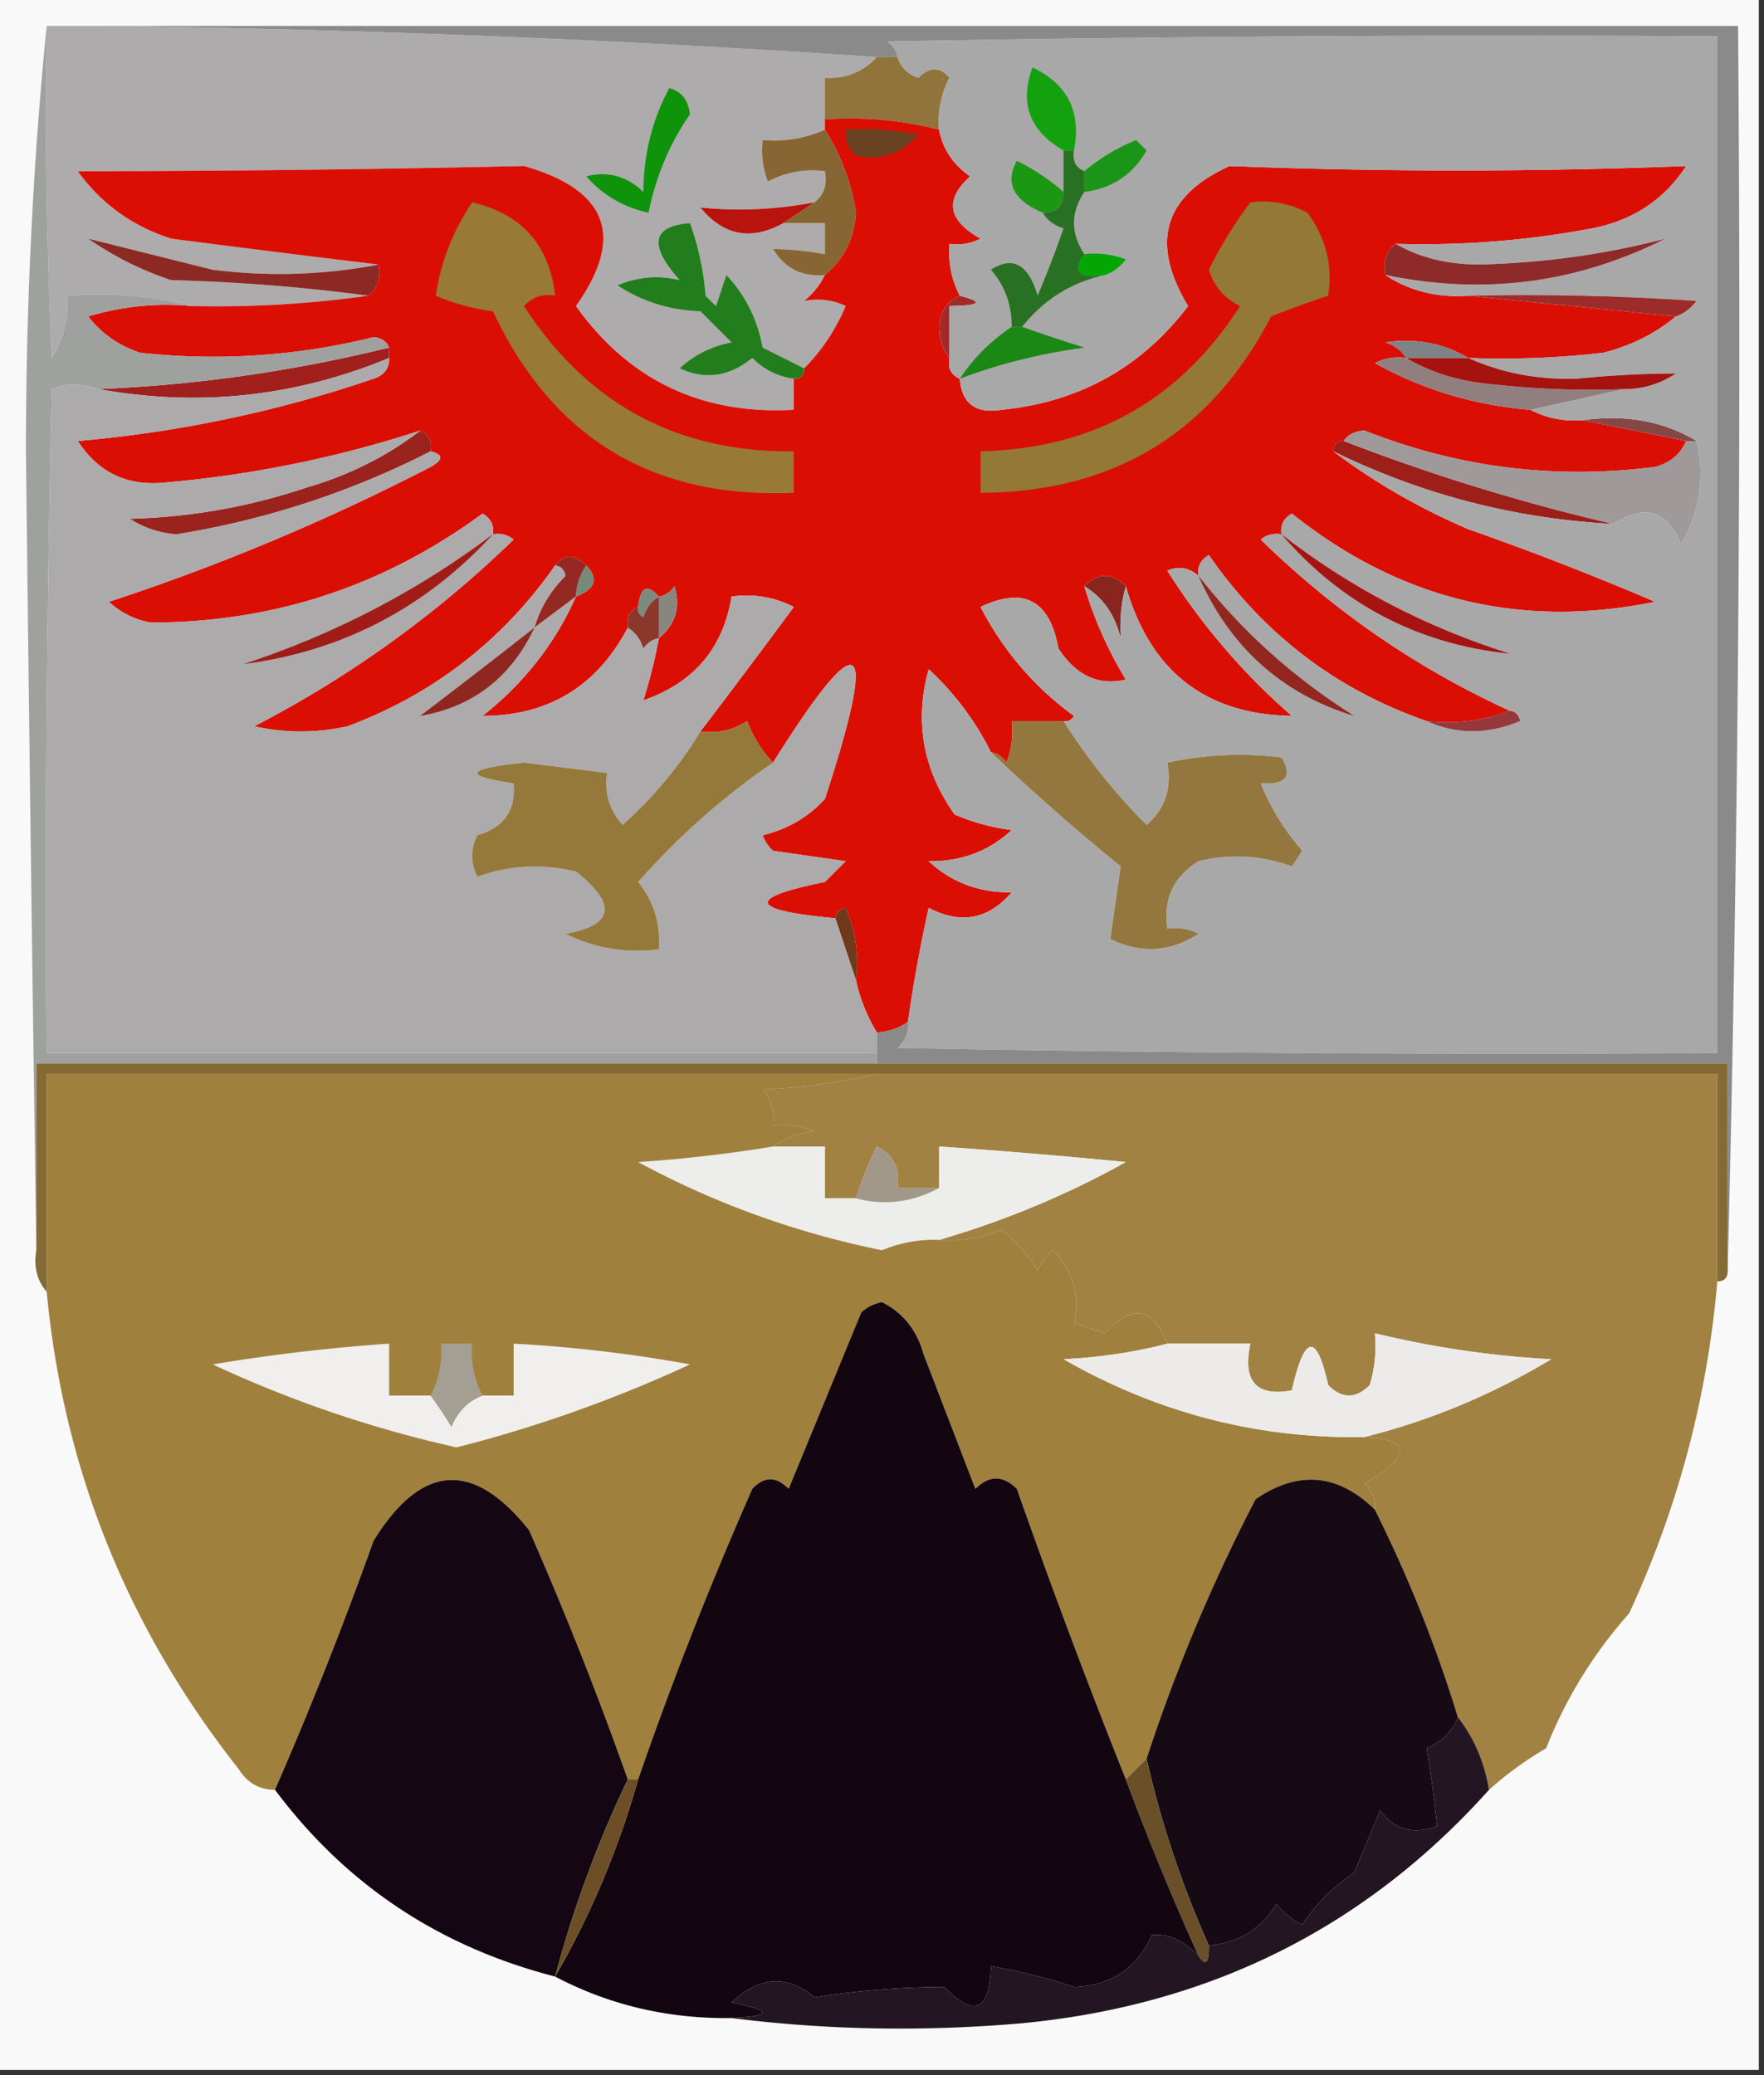 <svg xmlns="http://www.w3.org/2000/svg" width="170" height="200" style="shape-rendering:geometricPrecision;text-rendering:geometricPrecision;image-rendering:optimizeQuality;fill-rule:evenodd;clip-rule:evenodd"><rect width="100%" height="100%" fill="#333333" stroke="none"/><path style="opacity:.988" fill="#fbfbfb" d="M-.5-.5h170v200H-.5V-.5z"/><path style="opacity:1" fill="#aeabac" d="M4.5 2.5h6c24.85.336 49.517 1.336 74 3-1.32 1.442-2.986 2.108-5 2v5c-1.88.841-3.88 1.175-6 1a8.434 8.434 0 0 0 .5 4c1.7-.906 3.533-1.24 5.5-1 .237 1.291-.096 2.291-1 3-3.745.707-7.412.874-11 .5 2.225 2.722 4.892 3.222 8 1.5h4v3a29.816 29.816 0 0 0-5-.5c1.153 1.883 2.82 2.716 5 2.5-.453.958-1.12 1.792-2 2.5 1.45-.263 2.784-.096 4 .5-.967 2.29-2.3 4.29-4 6l-4-2c-.499-2.717-1.665-5.05-3.5-7l-1 3-1-1a26.706 26.706 0 0 0-1.5-7c-3.686.281-4.019 2.114-1 5.5-2.027-.498-4.027-.331-6 .5 2.382 1.57 5.049 2.404 8 2.5l3 3c-1.921.36-3.588 1.194-5 2.5 2.46 1.143 4.793.81 7-1 1.122 1.13 2.456 1.797 4 2v3c-8.881.49-15.881-2.843-21-10 4.752-6.686 3.085-11.186-5-13.5-14.4.325-28.734.492-43 .5 2.254 3.134 5.255 5.3 9 6.5 6.808.883 13.475 1.717 20 2.5a50.945 50.945 0 0 1-16 .5l-12-3a31.065 31.065 0 0 0 8 4 177.62 177.62 0 0 1 19 1.5 105.268 105.268 0 0 1-17 1c-3.798-.983-7.798-1.317-12-1a10.1 10.1 0 0 1-1.5 6 512.439 512.439 0 0 1-.5-32z"/><path style="opacity:1" fill="#91733c" d="M84.5 5.5h2c.311.978.978 1.645 2 2 1.109-1.09 2.109-1.09 3 0a9.106 9.106 0 0 0-1 5c-3.564-.923-7.23-1.256-11-1v-4c2.014.108 3.68-.558 5-2z"/><path style="opacity:1" fill="#876633" d="M79.5 12.5c1.536 2.416 2.536 5.083 3 8-.167 2.478-1.167 4.478-3 6-2.18.216-3.847-.617-5-2.5 1.608.019 3.274.185 5 .5v-3h-4l3-2c.904-.709 1.237-1.709 1-3-1.967-.24-3.8.094-5.5 1a8.434 8.434 0 0 1-.5-4c2.12.175 4.12-.159 6-1z"/><path style="opacity:1" fill="#0e930b" d="M64.5 8.5c1.15.291 1.816 1.124 2 2.5-1.961 2.83-3.295 5.996-4 9.5-2.4-.518-4.4-1.685-6-3.5 2.067-.536 3.9-.036 5.5 1.5.026-3.64.86-6.973 2.5-10z"/><path style="opacity:1" fill="#8c2924" d="M36.5 25.5c.237 1.291-.096 2.291-1 3a177.62 177.62 0 0 0-19-1.5 31.065 31.065 0 0 1-8-4l12 3c5.37.676 10.704.51 16-.5z"/><path style="opacity:1" fill="#db0e04" d="M79.5 11.5c3.77-.256 7.436.077 11 1 .359 1.871 1.359 3.371 3 4.5-2.496 2.241-2.163 4.241 1 6a4.932 4.932 0 0 1-3 .5c-.134 1.791.2 3.458 1 5-1.194.47-1.86 1.47-2 3 .02 1.226.353 2.226 1 3-.172.992.162 1.658 1 2 .185 2.39 1.518 3.39 4 3 7.499-.747 13.499-4.08 18-10-3.686-6.115-2.352-10.615 4-13.5 14.678.572 29.345.572 44 0-2.097 3.225-5.097 5.225-9 6a87.963 87.963 0 0 1-19 1.5c-.904.709-1.237 1.709-1 3 2.338 1.54 5.005 2.206 8 2l20 2c-1.993 1.663-4.326 2.83-7 3.5a84.94 84.94 0 0 1-13 .5c-2.414-1.433-5.081-1.933-8-1.5.916.278 1.582.778 2 1.5a4.932 4.932 0 0 0-3 .5c4.649 2.566 9.649 4.066 15 4.5 1.542.8 3.208 1.134 5 1l10 2c-.558 1.29-1.558 2.123-3 2.5-9.635 1.236-18.969.069-28-3.5-.916.043-1.583.376-2 1-.667 0-1 .333-1 1 3.943 2.978 8.277 5.478 13 7.5a289.765 289.765 0 0 1 18 7c-12.917 2.645-24.584-.188-35-8.5-.798.457-1.131 1.124-1 2a2.427 2.427 0 0 0-2 .5c7.074 6.918 15.074 12.418 24 16.5-2.448.973-5.115 1.306-8 1-8.691-3.014-15.691-8.347-21-16-.798.457-1.131 1.124-1 2-.923-.803-1.923-.97-3-.5a63.121 63.121 0 0 0 12 14c-8.321-.137-13.654-4.304-16-12.5-1.333-1.333-2.667-1.333-4 0a38.303 38.303 0 0 0 4 9c-2.624.616-4.791-.384-6.5-3-.832-4.652-3.332-5.986-7.5-4 2.192 4.233 5.192 7.733 9 10.5-.228.399-.562.565-1 .5h-5a8.434 8.434 0 0 1-.5 4c-.383-.556-.883-.89-1.5-1a27.683 27.683 0 0 0-6-8c-1.394 5.007-.561 9.674 2.5 14a20.435 20.435 0 0 0 5.5 1.5c-2.2 2.046-4.867 3.046-8 3 2.2 2.046 4.867 3.046 8 3-2.239 2.614-4.905 3.114-8 1.5a144.073 144.073 0 0 0-2 11 5.728 5.728 0 0 1-3 1 16.328 16.328 0 0 1-2-5 13.117 13.117 0 0 0-1-7c-.607.124-.94.457-1 1-8.337-.773-8.67-1.94-1-3.5l2-2-7-1a3.646 3.646 0 0 1-1-1.5c2.4-.585 4.4-1.752 6-3.5 5.213-15.954 3.546-17.12-5-3.5-1.058-1.1-1.892-2.434-2.5-4-1.356.88-2.856 1.213-4.5 1 2.97-3.902 5.97-7.902 9-12a9.864 9.864 0 0 0-6-1c-.803 4.976-3.636 8.31-8.5 10a49.692 49.692 0 0 0 1.5-6c1.599-1.298 2.099-2.965 1.5-5-.383.556-.883.89-1.5 1-1.123-1.257-1.79-.924-2 1-.838.342-1.172 1.008-1 2-2.997 5.662-7.663 8.495-14 8.5 4.002-3.155 7.002-6.989 9-11.5 1.882-.721 2.215-1.721 1-3-1.152-1.125-2.152-1.125-3 0-5.074 7.243-11.74 12.41-20 15.5-3 .667-6 .667-9 0a105.295 105.295 0 0 0 25-18 2.428 2.428 0 0 0-2-.5c.13-.876-.203-1.543-1-2-9.526 7.009-20.192 10.509-32 10.5-1.544-.29-2.877-.956-4-2a210.013 210.013 0 0 0 31-13c1.238-.69 1.238-1.19 0-1.5.172-.992-.162-1.658-1-2a109.833 109.833 0 0 1-24.5 5c-3.698.4-6.531-.933-8.5-4 9.75-.845 19.25-2.845 28.5-6 1.03-.336 1.53-1.003 1.5-2v-1c-.235-.597-.735-.93-1.5-1A64.203 64.203 0 0 1 13.5 34c-2.055-.687-3.721-1.854-5-3.5a25.87 25.87 0 0 1 10-1c5.703.125 11.37-.208 17-1 .904-.709 1.237-1.709 1-3a2117.633 2117.633 0 0 1-20-2.5c-3.745-1.2-6.746-3.366-9-6.5 14.266-.008 28.6-.175 43-.5 8.085 2.314 9.752 6.814 5 13.5 5.119 7.157 12.119 10.49 21 10v-3c.667 0 1-.333 1-1 1.7-1.71 3.033-3.71 4-6-1.216-.596-2.55-.763-4-.5.88-.708 1.547-1.542 2-2.5 1.833-1.522 2.833-3.522 3-6-.464-2.917-1.464-5.584-3-8v-1z"/><path style="opacity:1" fill="#947836" d="M120.5 19.5c1.967-.24 3.801.094 5.5 1 1.779 2.423 2.446 5.09 2 8a99.85 99.85 0 0 0-5.5 2c-5.851 11.264-15.184 16.93-28 17v-4c10.866-.264 19.199-4.93 25-14-1.512-.75-2.512-1.916-3-3.5a41.87 41.87 0 0 1 4-6.5z"/><path style="opacity:1" fill="#a22b28" d="M92.5 28.5c2.35.61 2.017.944-1 1v5c-.647-.774-.98-1.774-1-3 .14-1.53.806-2.53 2-3z"/><path style="opacity:1" fill="#227e1c" d="M77.5 35.5c0 .667-.333 1-1 1-1.544-.203-2.878-.87-4-2-2.207 1.81-4.54 2.143-7 1 1.412-1.306 3.079-2.14 5-2.5l-3-3c-2.951-.096-5.618-.93-8-2.5 1.973-.831 3.973-.998 6-.5-3.019-3.386-2.686-5.219 1-5.5a26.706 26.706 0 0 1 1.5 7l1 1 1-3c1.835 1.95 3.001 4.283 3.5 7l4 2z"/><path style="opacity:1" fill="#987936" d="M45.5 19.5c4.784 1.118 7.45 4.118 8 9-1.175-.219-2.175.114-3 1 6.105 9.441 14.772 14.108 26 14v4c-13.58.575-23.247-5.258-29-17.5a20.435 20.435 0 0 1-5.5-1.5c.453-3.18 1.62-6.18 3.5-9z"/><path style="opacity:1" fill="#ba130e" d="m78.5 19.5-3 2c-3.108 1.722-5.775 1.222-8-1.5 3.588.374 7.255.207 11-.5z"/><path style="opacity:1" fill="#694222" d="M81.5 12.5c2.357-.163 4.69.003 7 .5-1.67 1.844-3.67 2.51-6 2-.752-.67-1.086-1.504-1-2.5z"/><path style="opacity:1" fill="#a11f1d" d="M37.5 33.5v1c-9.04 3.747-18.373 4.747-28 3 9.35-.381 18.683-1.715 28-4z"/><path style="opacity:1" fill="#844744" d="M152.5 40.5c4.149-.58 7.816.086 11 2h-1l-10-2z"/><path style="opacity:1" fill="#9d1f1a" d="M128.5 43.5c0-.667.333-1 1-1a193.703 193.703 0 0 0 26 8c-9.485-.496-18.485-2.829-27-7z"/><path style="opacity:1" fill="#9f999a" d="M129.5 42.5c.417-.624 1.084-.957 2-1 9.031 3.569 18.365 4.736 28 3.5 1.442-.377 2.442-1.21 3-2.5h1c.828 3.404.328 6.737-1.5 10-1.285-3.304-3.452-3.97-6.5-2a193.703 193.703 0 0 1-26-8z"/><path style="opacity:1" fill="#9fa19f" d="M4.5 2.5c-.167 10.672 0 21.338.5 32a10.1 10.1 0 0 0 1.5-6c4.202-.317 8.202.017 12 1a25.87 25.87 0 0 0-10 1c1.279 1.646 2.945 2.813 5 3.5A64.203 64.203 0 0 0 36 32.5c.765.07 1.265.403 1.5 1-9.317 2.285-18.65 3.619-28 4-1.723-.572-3.223-.572-4.5 0-.5 21.33-.667 42.664-.5 64h80v1h-81v18c-.371-25.417-.704-51.084-1-77 0-14.017.667-27.683 2-41z"/><path style="opacity:1" fill="#9a231d" d="M40.5 41.5c.838.342 1.172 1.008 1 2a82.628 82.628 0 0 1-24.5 8 9.624 9.624 0 0 1-4.5-1.5 57.679 57.679 0 0 0 17-3c4.113-1.188 7.78-3.021 11-5.5z"/><path style="opacity:1" fill="#768a77" d="M56.5 54.5c1.215 1.279.882 2.279-1 3a5.728 5.728 0 0 1 1-3z"/><path style="opacity:1" fill="#962823" d="M53.5 54.5c.848-1.125 1.848-1.125 3 0a5.728 5.728 0 0 0-1 3l-4 3c.548-1.894 1.548-3.56 3-5-.124-.607-.457-.94-1-1z"/><path style="opacity:1" fill="#7a8b7b" d="M63.5 57.5c-.722.417-1.222 1.084-1.5 2-.399-.228-.565-.562-.5-1 .21-1.924.877-2.257 2-1z"/><path style="opacity:1" fill="#88867d" d="M63.5 61.5v-4c.617-.11 1.117-.444 1.5-1 .599 2.035.099 3.702-1.5 5z"/><path style="opacity:1" fill="#8a241f" d="M104.5 56.5c1.333-1.333 2.667-1.333 4 0-.429 1.453-.596 3.12-.5 5-.549-2.26-1.716-3.926-3.5-5z"/><path style="opacity:1" fill="#a9a8a8" d="M87.5 98.5c.52-3.672 1.187-7.338 2-11 3.095 1.614 5.761 1.114 8-1.5-3.133.046-5.8-.954-8-3 3.133.046 5.8-.954 8-3a20.435 20.435 0 0 1-5.5-1.5c-3.061-4.326-3.894-8.993-2.5-14a27.683 27.683 0 0 1 6 8 210.95 210.95 0 0 0 12.5 11l-1 7c2.949 1.434 5.782 1.268 8.5-.5a4.932 4.932 0 0 0-3-.5c-.419-2.825.581-4.991 3-6.5 3.062-.742 6.062-.575 9 .5l1-1.5c-1.73-1.996-3.063-4.162-4-6.5 2.442.146 3.109-.687 2-2.5a32.98 32.98 0 0 0-11 .5c.449 2.478-.217 4.478-2 6a56.954 56.954 0 0 1-8-10c.438.065.772-.101 1-.5-3.808-2.767-6.808-6.267-9-10.5 4.168-1.986 6.668-.652 7.5 4 1.709 2.616 3.876 3.616 6.5 3a38.303 38.303 0 0 1-4-9c1.784 1.074 2.951 2.74 3.5 5-.096-1.88.071-3.547.5-5 2.346 8.196 7.679 12.363 16 12.5a63.121 63.121 0 0 1-12-14c1.077-.47 2.077-.303 3 .5-.131-.876.202-1.543 1-2 5.309 7.653 12.309 12.986 21 16 2.855 1.303 5.855 1.303 9 0-.124-.607-.457-.94-1-1-8.926-4.082-16.926-9.582-24-16.5a2.427 2.427 0 0 1 2-.5c-.131-.876.202-1.543 1-2 10.416 8.312 22.083 11.145 35 8.5a289.765 289.765 0 0 0-18-7c-4.723-2.022-9.057-4.522-13-7.5 8.515 4.171 17.515 6.504 27 7 3.048-1.97 5.215-1.304 6.5 2 1.828-3.263 2.328-6.596 1.5-10-3.184-1.914-6.851-2.58-11-2-1.792.134-3.458-.2-5-1l9-2c1.808.009 3.475-.491 5-1.5-3.12.008-6.286.175-9.5.5-3.782.12-7.282-.546-10.5-2a84.94 84.94 0 0 0 13-.5c2.674-.67 5.007-1.837 7-3.5.789-.283 1.456-.783 2-1.5a242.43 242.43 0 0 0-22-.5c-2.995.206-5.662-.46-8-2 9.464 1.975 18.464.808 27-3.5-5.806 1.522-11.806 2.355-18 2.5-3.09-.022-5.757-.688-8-2a87.963 87.963 0 0 0 19-1.5c3.903-.775 6.903-2.775 9-6a564.021 564.021 0 0 1-44 0c-6.352 2.885-7.686 7.385-4 13.5-4.501 5.92-10.501 9.253-18 10-2.482.39-3.815-.61-4-3-.838-.342-1.172-1.008-1-2v-5c3.017-.056 3.35-.39 1-1-.8-1.542-1.134-3.209-1-5a4.932 4.932 0 0 0 3-.5c-3.163-1.759-3.496-3.759-1-6-1.641-1.129-2.641-2.629-3-4.5a9.106 9.106 0 0 1 1-5c-.891-1.09-1.891-1.09-3 0-1.022-.355-1.689-1.022-2-2-.11-.617-.444-1.117-1-1.5 26.665-.5 53.331-.667 80-.5v98c-26.335.167-52.669 0-79-.5.752-.671 1.086-1.504 1-2.5z"/><path style="opacity:1" fill="#a61311" d="M123.5 51.5c6.554 5.112 13.887 8.946 22 11.5-8.845-.922-16.178-4.756-22-11.5z"/><path style="opacity:1" fill="#93261e" d="M115.5 55.5c4.182 5.346 9.182 9.846 15 13.5-6.971-2.13-11.971-6.63-15-13.5z"/><path style="opacity:1" fill="#917f7f" d="M135.5 34.5c2.377 1.387 5.043 2.22 8 2.5a84.94 84.94 0 0 0 13 .5l-9 2c-5.351-.434-10.351-1.934-15-4.5a4.932 4.932 0 0 1 3-.5z"/><path style="opacity:1" fill="#a6120e" d="M135.5 34.5h6c3.218 1.454 6.718 2.12 10.5 2a96.671 96.671 0 0 1 9.5-.5c-1.525 1.009-3.192 1.509-5 1.5a84.94 84.94 0 0 1-13-.5c-2.957-.28-5.623-1.113-8-2.5z"/><path style="opacity:1" fill="#808385" d="M141.5 34.5h-6c-.418-.722-1.084-1.222-2-1.5 2.919-.433 5.586.067 8 1.5z"/><path style="opacity:1" fill="#1b8815" d="M97.5 31.5h1c1.869.665 3.869 1.331 6 2-4.2.566-8.2 1.566-12 3 1.285-1.952 2.951-3.618 5-5z"/><path style="opacity:1" fill="#287123" d="M102.5 14.5h1c-.172.992.162 1.658 1 2v2c-1.333 2-1.333 4 0 6-1.16 1.703-.493 2.37 2 2-3.228.698-5.895 2.364-8 5h-1c.023-2.1-.644-3.933-2-5.5 2.103-1.364 3.603-.53 4.5 2.5a106.116 106.116 0 0 0 2.5-6.5c-.916-.278-1.582-.778-2-1.5 1.333 0 2-.667 2-2v-4z"/><path style="opacity:1" fill="#9c2c29" d="M141.5 28.5c7.341-.166 14.674 0 22 .5-.544.717-1.211 1.217-2 1.5l-20-2z"/><path style="opacity:1" fill="#8e2b2a" d="M133.5 26.5c-.237-1.291.096-2.291 1-3 2.243 1.312 4.91 1.978 8 2 6.194-.145 12.194-.978 18-2.5-8.536 4.308-17.536 5.475-27 3.5z"/><path style="opacity:1" fill="#03a603" d="M104.5 24.5a8.435 8.435 0 0 1 4 .5c-.544.717-1.211 1.217-2 1.5-2.493.37-3.16-.297-2-2z"/><path style="opacity:1" fill="#1b9714" d="M102.5 18.5c0 1.333-.667 2-2 2-2.852-1.199-3.685-2.866-2.5-5a20.948 20.948 0 0 1 4.5 3z"/><path style="opacity:1" fill="#1b9517" d="M104.5 18.5v-2a18.665 18.665 0 0 1 5-3l1 1c-1.332 2.333-3.332 3.666-6 4z"/><path style="opacity:1" fill="#14a110" d="M103.5 14.5h-1c-3.275-1.873-4.275-4.54-3-8 3.394 1.61 4.727 4.276 4 8z"/><path style="opacity:1" fill="#8b8a8a" d="M10.5 2.5h157c.332 40.17-.001 80.17-1 120v-20h-82v-3a5.728 5.728 0 0 0 3-1c.086.996-.248 1.829-1 2.5 26.331.5 52.665.667 79 .5v-98c-26.669-.167-53.335 0-80 .5.556.383.89.883 1 1.5h-2a1363.217 1363.217 0 0 0-74-3z"/><path style="opacity:1" fill="#96383b" d="M145.5 68.5c.543.06.876.393 1 1-3.145 1.303-6.145 1.303-9 0 2.885.306 5.552-.027 8-1z"/><path style="opacity:1" fill="#93773f" d="M102.5 69.5a56.954 56.954 0 0 0 8 10c1.783-1.522 2.449-3.522 2-6a32.98 32.98 0 0 1 11-.5c1.109 1.813.442 2.646-2 2.5.937 2.338 2.27 4.504 4 6.5l-1 1.5c-2.938-1.075-5.938-1.242-9-.5-2.419 1.509-3.419 3.675-3 6.5a4.932 4.932 0 0 1 3 .5c-2.718 1.768-5.551 1.934-8.5.5l1-7a210.95 210.95 0 0 1-12.5-11c.617.11 1.117.444 1.5 1a8.434 8.434 0 0 0 .5-4h5z"/><path style="opacity:1" fill="#6f391a" d="M80.5 88.5c.06-.543.393-.876 1-1a13.117 13.117 0 0 1 1 7l-2-6z"/><path style="opacity:1" fill="#acaaaa" d="M37.5 34.5c.03.997-.47 1.664-1.5 2a120.051 120.051 0 0 1-28.5 6c1.969 3.067 4.802 4.4 8.5 4a109.833 109.833 0 0 0 24.5-5c-3.22 2.479-6.887 4.312-11 5.5a57.679 57.679 0 0 1-17 3 9.624 9.624 0 0 0 4.5 1.5 82.628 82.628 0 0 0 24.5-8c1.238.31 1.238.81 0 1.5a210.013 210.013 0 0 1-31 13c1.123 1.044 2.456 1.71 4 2 11.808.009 22.474-3.491 32-10.5.797.457 1.13 1.124 1 2a2.428 2.428 0 0 1 2 .5 105.295 105.295 0 0 1-25 18c3 .667 6 .667 9 0 8.26-3.09 14.926-8.257 20-15.5.543.06.876.393 1 1-1.452 1.44-2.452 3.106-3 5l4-3c-1.998 4.511-4.998 8.345-9 11.5 6.337-.005 11.003-2.838 14-8.5.722.417 1.222 1.084 1.5 2 .383-.556.883-.89 1.5-1a49.692 49.692 0 0 1-1.5 6c4.864-1.69 7.697-5.024 8.5-10a9.864 9.864 0 0 1 6 1c-3.03 4.098-6.03 8.098-9 12-2.015 3.338-4.515 6.338-7.5 9-1.27-1.405-1.77-3.071-1.5-5-2.657-.33-5.324-.663-8-1-5.66.602-5.993 1.269-1 2 .223 2.614-.944 4.28-3.5 5-.667 1.333-.667 2.667 0 4 3.073-1.117 6.24-1.284 9.5-.5 4.008 3.172 3.674 5.172-1 6 2.778 1.392 5.778 1.892 9 1.5.18-2.454-.487-4.62-2-6.5 3.936-4.445 8.27-8.279 13-11.5 8.546-13.62 10.213-12.454 5 3.5-1.6 1.748-3.6 2.915-6 3.5.21.586.543 1.086 1 1.5l7 1-2 2c-7.67 1.56-7.337 2.727 1 3.5l2 6a16.328 16.328 0 0 0 2 5v2h-80c-.167-21.336 0-42.67.5-64 1.277-.572 2.777-.572 4.5 0 9.627 1.747 18.96.747 28-3z"/><path style="opacity:1" fill="#95793b" d="M74.5 73.5c-4.73 3.221-9.064 7.055-13 11.5 1.513 1.88 2.18 4.046 2 6.5-3.222.392-6.222-.108-9-1.5 4.674-.828 5.008-2.828 1-6-3.26-.784-6.427-.617-9.5.5-.667-1.333-.667-2.667 0-4 2.556-.72 3.723-2.386 3.5-5-4.993-.731-4.66-1.398 1-2 2.676.337 5.343.67 8 1-.27 1.929.23 3.595 1.5 5 2.985-2.662 5.485-5.662 7.5-9 1.644.213 3.144-.12 4.5-1 .608 1.566 1.442 2.9 2.5 4z"/><path style="opacity:1" fill="#902620" d="M51.5 60.5c-2.249 4.778-5.915 7.612-11 8.5a854.433 854.433 0 0 0 11-8.5z"/><path style="opacity:1" fill="#a11b17" d="M47.5 51.5c-6.523 7.094-14.523 11.26-24 12.5 8.768-2.882 16.768-7.049 24-12.5z"/><path style="opacity:1" fill="#8b372c" d="M63.5 57.5v4c-.617.11-1.117.444-1.5 1-.278-.916-.778-1.583-1.5-2-.172-.992.162-1.658 1-2-.065.438.101.772.5 1 .278-.916.778-1.583 1.5-2z"/><path style="opacity:1" fill="#846b35" d="M84.5 102.5h82v20c0 .667-.333 1-1 1v-20H4.5v21c-.934-1.068-1.268-2.401-1-4v-18h81z"/><path style="opacity:1" fill="#a18242" d="M84.5 103.5h81v20c-.954 11.15-3.788 21.816-8.5 32a43.593 43.593 0 0 0-8 13 33.673 33.673 0 0 0-5.5 4c-.435-2.657-1.435-4.991-3-7a129.798 129.798 0 0 0-8-20c.086-.996-.248-1.829-1-2.5 4.566-2.721 4.566-4.221 0-4.5 6.328-1.589 12.328-4.089 18-7.5a92.404 92.404 0 0 1-17-2.5 12.93 12.93 0 0 1-.5 5c-1.333 1.333-2.667 1.333-4 0-1.116-5.073-2.283-4.906-3.5.5-3.43.638-4.763-.862-4-4.5h-8c-1.425-3.524-3.425-3.857-6-1l-3-1c.621-2.498-.045-4.832-2-7a4.457 4.457 0 0 0-1.5 2 14.833 14.833 0 0 0-3.5-4 11.987 11.987 0 0 1-6 1 86.743 86.743 0 0 0 18-7.5 598.673 598.673 0 0 0-18-1.5v4h-4c.278-1.846-.389-3.18-2-4a31.33 31.33 0 0 0-2 5h-3v-5h-5c1.109-.79 2.442-1.29 4-1.5a8.43 8.43 0 0 0-4-.5c.17-1.322-.163-2.489-1-3.5 3.856-.177 7.523-.677 11-1.5z"/><path style="opacity:1" fill="#ededec" d="M74.5 110.5h5v5h3c2.739.723 5.406.39 8-1v-4c6.001.409 12.002.909 18 1.5a86.743 86.743 0 0 1-18 7.5c-1.9-.067-3.734.267-5.5 1-8.337-1.7-16.17-4.533-23.5-8.5 4.382-.292 8.715-.792 13-1.5z"/><path style="opacity:1" fill="#9f803d" d="M84.5 103.5c-3.477.823-7.144 1.323-11 1.5.837 1.011 1.17 2.178 1 3.5a8.43 8.43 0 0 1 4 .5c-1.558.21-2.891.71-4 1.5a134.579 134.579 0 0 1-13 1.5c7.33 3.967 15.163 6.8 23.5 8.5a12.993 12.993 0 0 1 5.5-1 11.987 11.987 0 0 0 6-1 14.833 14.833 0 0 1 3.5 4 4.457 4.457 0 0 1 1.5-2c1.955 2.168 2.621 4.502 2 7l3 1c2.575-2.857 4.575-2.524 6 1-3.141.821-6.475 1.321-10 1.5 9.052 5.179 18.719 7.679 29 7.5 4.566.279 4.566 1.779 0 4.5.752.671 1.086 1.504 1 2.5-3.565-3.486-7.399-3.819-11.5-1a165.654 165.654 0 0 0-10.5 25l-2 2a711.676 711.676 0 0 1-10.5-28c-1.333-1.333-2.667-1.333-4 0l-5-13c-.64-2.313-1.974-3.98-4-5a3.944 3.944 0 0 0-2 1l-7 17c-1.183-1.231-2.35-1.231-3.5 0a363.455 363.455 0 0 0-11 28h-1a349.79 349.79 0 0 0-9.5-24c-5.38-6.797-10.38-6.464-15 1a378.064 378.064 0 0 1-9.5 24c-1.517-.011-2.684-.677-3.5-2-10.72-13.59-16.887-28.924-18.5-46v-21h80z"/><path style="opacity:1" fill="#a29889" d="M90.5 114.5c-2.594 1.39-5.261 1.723-8 1a31.33 31.33 0 0 1 2-5c1.611.82 2.278 2.154 2 4h4z"/><path style="opacity:1" fill="#ecebea" d="M131.5 138.5c-10.281.179-19.948-2.321-29-7.5 3.525-.179 6.859-.679 10-1.5h8c-.763 3.638.57 5.138 4 4.5 1.217-5.406 2.384-5.573 3.5-.5 1.333 1.333 2.667 1.333 4 0a12.93 12.93 0 0 0 .5-5 92.404 92.404 0 0 0 17 2.5c-5.672 3.411-11.672 5.911-18 7.5z"/><path style="opacity:1" fill="#f0efee" d="M41.5 134.5a44.093 44.093 0 0 1 2 3c.641-1.493 1.641-2.493 3-3h3v-5c5.705.307 11.371.973 17 2a128.904 128.904 0 0 1-22.5 8 114.512 114.512 0 0 1-23.5-8 176.616 176.616 0 0 1 17-2v5h4z"/><path style="opacity:1" fill="#a59f93" d="M46.5 134.5c-1.359.507-2.359 1.507-3 3a44.093 44.093 0 0 0-2-3c.8-1.542 1.134-3.208 1-5h3c-.134 1.792.2 3.458 1 5z"/><path style="opacity:1" fill="#140713" d="M60.5 171.5a108.168 108.168 0 0 0-7 19c-11.187-2.877-20.187-8.877-27-18a378.064 378.064 0 0 0 9.5-24c4.62-7.464 9.62-7.797 15-1a349.79 349.79 0 0 1 9.5 24z"/><path style="opacity:1" fill="#160a15" d="M132.5 145.5a129.798 129.798 0 0 1 8 20c-.507 1.359-1.507 2.359-3 3 .414 2.532.748 5.032 1 7.5-2.249.863-4.082.363-5.5-1.5l-2.5 6c-2 1.333-3.667 3-5 5a7.248 7.248 0 0 1-2.5-2c-1.425 2.416-3.592 3.749-6.5 4a95.105 95.105 0 0 1-6-18 165.654 165.654 0 0 1 10.5-25c4.101-2.819 7.935-2.486 11.5 1z"/><path style="opacity:1" fill="#695029" d="M110.5 169.5a95.105 95.105 0 0 0 6 18c.039 1.724-.294 2.057-1 1a266.525 266.525 0 0 1-7-17l2-2z"/><path style="opacity:1" fill="#130611" d="M108.5 171.5a266.525 266.525 0 0 0 7 17c-1.413-1.491-2.913-2.158-4.5-2-1.415 3.205-3.915 4.872-7.5 5a53.015 53.015 0 0 0-8-2c-.123 4.321-1.623 4.988-4.5 2-4.135.017-8.302.35-12.5 1-2.647-2.207-5.314-2.04-8 .5 3.949.807 3.949 1.307 0 1.5-6.113.083-11.78-1.25-17-4 3.428-5.931 6.094-12.264 8-19a363.455 363.455 0 0 1 11-28c1.15-1.231 2.317-1.231 3.5 0l7-17a3.944 3.944 0 0 1 2-1c2.026 1.02 3.36 2.687 4 5l5 13c1.333-1.333 2.667-1.333 4 0a711.676 711.676 0 0 0 10.5 28z"/><path style="opacity:1" fill="#6c4f27" d="M60.5 171.5h1c-1.906 6.736-4.572 13.069-8 19a108.168 108.168 0 0 1 7-19z"/><path style="opacity:1" fill="#231622" d="M140.5 165.5c1.565 2.009 2.565 4.343 3 7-11.882 13.268-26.882 20.768-45 22.5-9.51.824-18.843.658-28-.5 3.949-.193 3.949-.693 0-1.5 2.686-2.54 5.353-2.707 8-.5a83.844 83.844 0 0 1 12.5-1c2.877 2.988 4.377 2.321 4.5-2a53.015 53.015 0 0 1 8 2c3.585-.128 6.085-1.795 7.5-5 1.587-.158 3.087.509 4.5 2 .706 1.057 1.039.724 1-1 2.908-.251 5.075-1.584 6.5-4a7.248 7.248 0 0 0 2.5 2c1.333-2 3-3.667 5-5l2.5-6c1.418 1.863 3.251 2.363 5.5 1.5a125.468 125.468 0 0 0-1-7.5c1.493-.641 2.493-1.641 3-3z"/></svg>